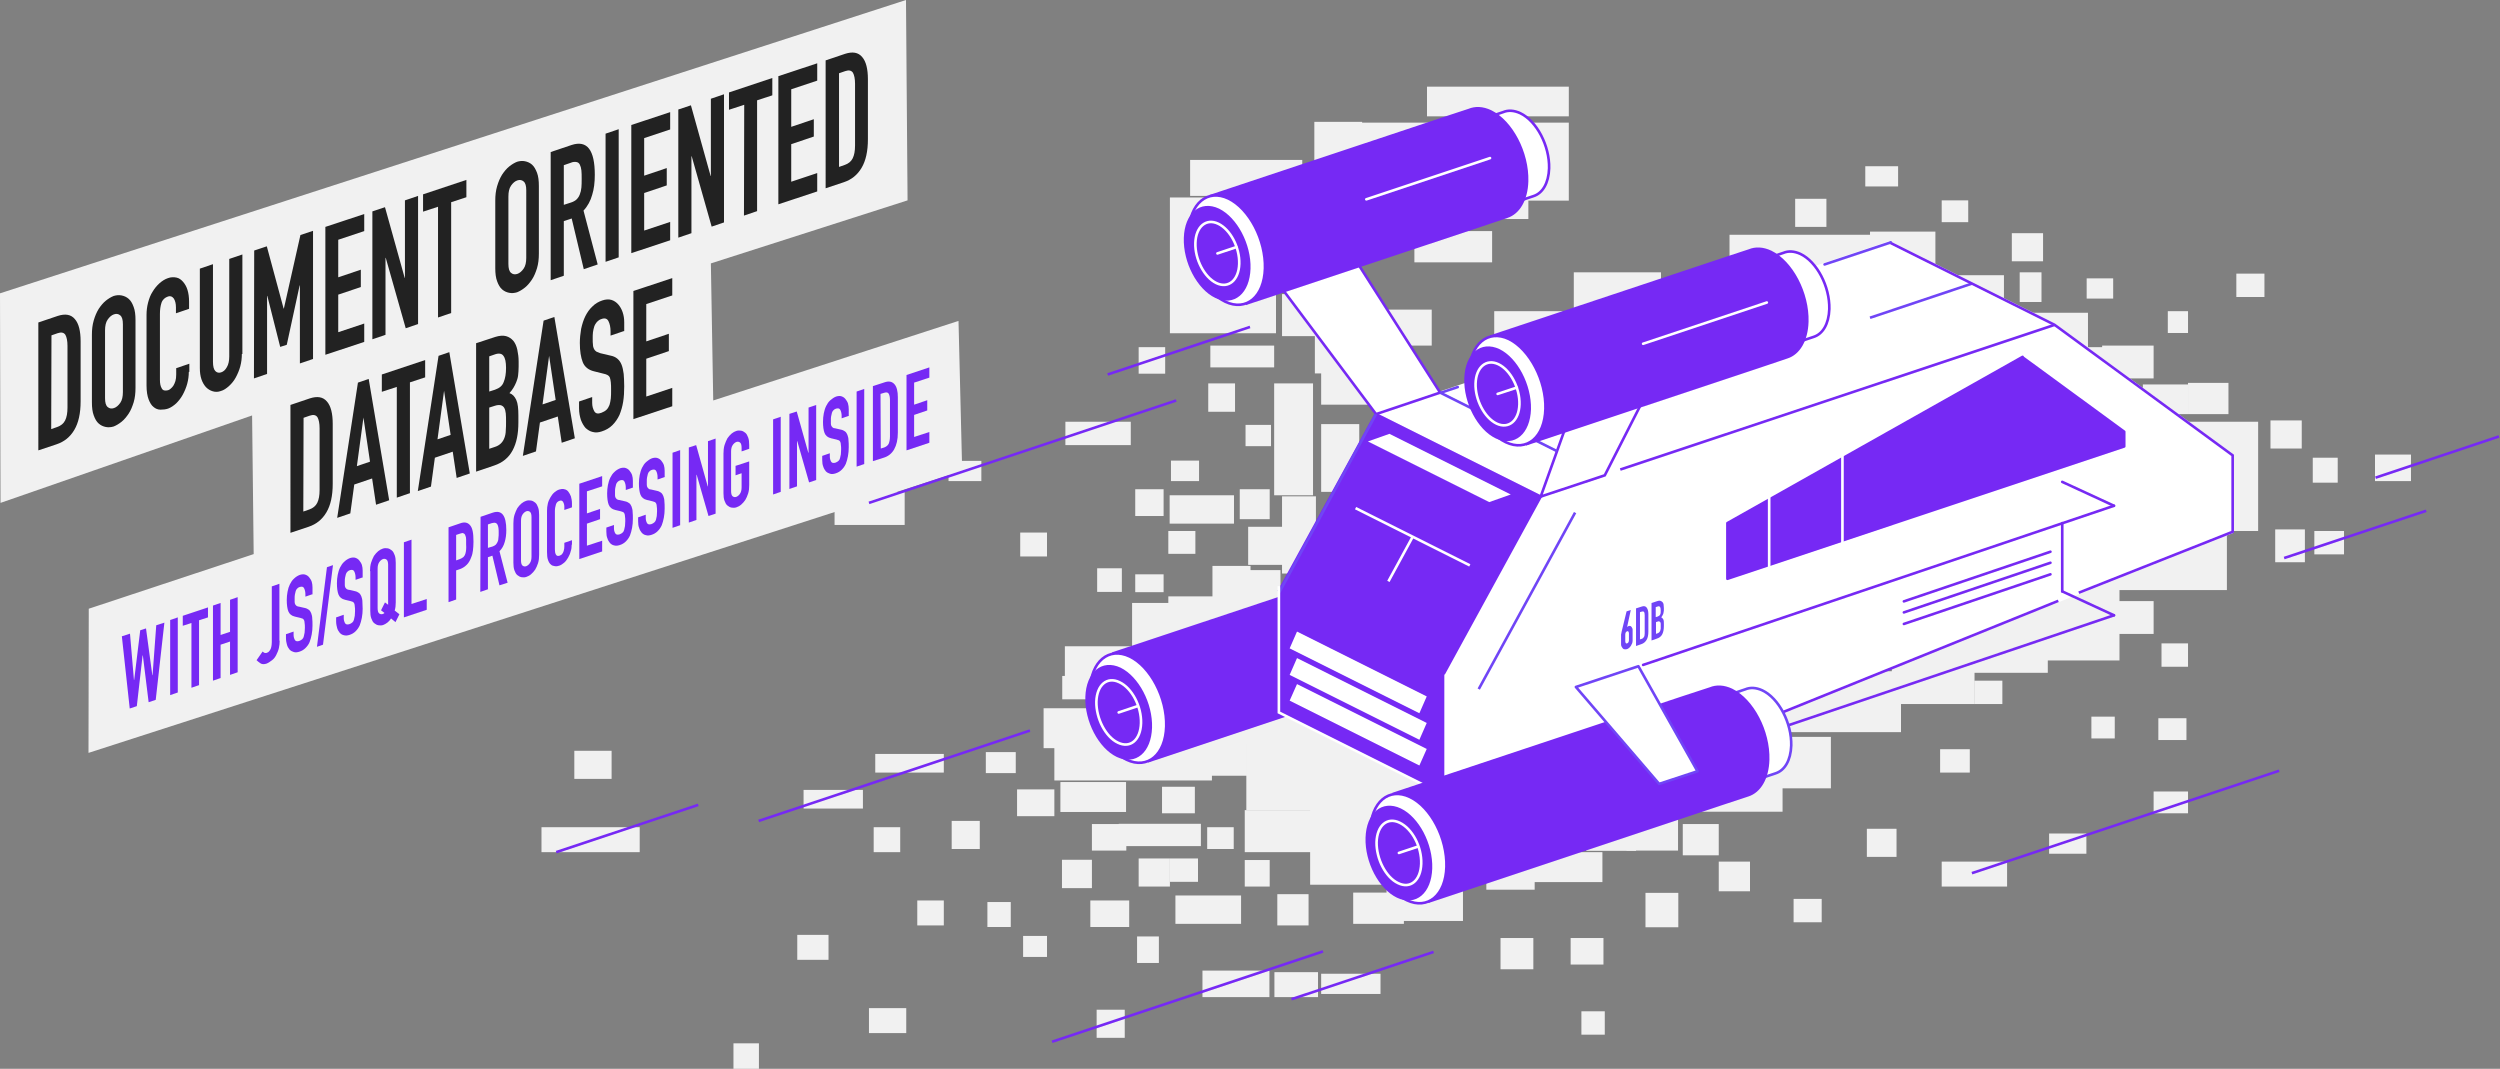 <?xml version="1.0" encoding="utf-8"?>
<!-- Generator: Adobe Illustrator 19.2.1, SVG Export Plug-In . SVG Version: 6.00 Build 0)  -->
<svg version="1.1" xmlns="http://www.w3.org/2000/svg" xmlns:xlink="http://www.w3.org/1999/xlink" x="0px" y="0px" viewBox="0 0 952 407" style="enable-background:new 0 0 952 407;" xml:space="preserve" width="952" height="407">
<rect x="0" y="0" width="952" height="407" fill="#808080" stroke="none"/>
<style type="text/css">
	.st0{fill:#F1F1F1;}
	.st1{fill:#222222;}
	.st2{fill:#7629F4;}
	.st3{fill:#FFFFFF;stroke:#7045F6;stroke-miterlimit:10;}
	.st4{fill:#7629F4;stroke:#7629F4;stroke-miterlimit:10;}
	.st5{fill:#FFFFFF;stroke:#7629F4;stroke-miterlimit:10;}
	.st6{fill:none;}
	.st7{fill:#F1F1F1;stroke:#7629F4;stroke-miterlimit:10;}
	.st8{fill:#FFFFFF;stroke:#FFFFFF;stroke-linecap:round;stroke-linejoin:round;stroke-miterlimit:10;}
	.st9{fill:none;stroke:#762AF3;stroke-linecap:round;stroke-linejoin:round;stroke-miterlimit:10;}
	.st10{fill:none;stroke:#7629F4;stroke-linecap:round;stroke-linejoin:round;stroke-miterlimit:10;}
	.st11{fill:none;stroke:#7045F6;stroke-linecap:round;stroke-linejoin:round;stroke-miterlimit:10;}
	.st12{fill:none;stroke:#7045F6;stroke-miterlimit:10;}
	.st13{fill:#7045F6;}
	.st14{fill:none;stroke:#7629F4;stroke-miterlimit:10;}
	.st15{fill:#7629F4;stroke:#FFFFFF;stroke-miterlimit:10;}
	.st16{fill:#7045F6;stroke:#7045F6;stroke-miterlimit:10;}
	.st17{fill:#FFFFFF;}
	.st18{fill:none;stroke:#FFFFFF;stroke-linecap:round;stroke-linejoin:round;stroke-miterlimit:10;}
	.st19{fill:#7629F4;stroke:#7629F4;stroke-linecap:round;stroke-linejoin:round;stroke-miterlimit:10;}
	.st20{fill:none;stroke:#FFFFFF;stroke-miterlimit:10;}
	.st21{fill:#7045F6;stroke:#FFFFFF;stroke-miterlimit:10;}
	.st22{fill:#FFFFFF;stroke:#7045F6;stroke-linecap:round;stroke-linejoin:round;stroke-miterlimit:10;}
</style>
<g id="Layer_1">
	<polygon class="st0" points="0,111.7 345,0 345.6,76.3 270.7,100.3 271.6,152.5 365,122.2 366.4,179.3 33.7,286.7 33.8,231.8 
		96.6,211 96,158.2 0.2,191.5 	"/>
	<g>
		<g>
			<g>
				<path class="st1" d="M110.6,154.2l7.4-2.5c2.8-0.9,5-0.6,6.5,1.2c1.5,1.7,2.2,4.6,2.2,8.5v22.8c0,4.6-0.8,8.2-2.4,10.9
					c-1.6,2.7-3.8,4.5-6.8,5.5l-6.9,2.3V154.2z M115.5,194.8l2.3-0.8c1.4-0.5,2.4-1.3,3-2.5s0.9-2.8,0.9-4.9v-23.5
					c0-1.9-0.3-3.3-0.8-4.2c-0.6-0.9-1.6-1.1-3-0.6l-2.3,0.8L115.5,194.8L115.5,194.8z"/>
				<path class="st1" d="M136.3,145.7l4.1-1.4l7.8,46.2l-5,1.7l-1.5-10l-6.8,2.3l-1.5,11l-5,1.7L136.3,145.7z M138.4,159L138.4,159
					l-2.5,18.5l5-1.7L138.4,159z"/>
				<path class="st1" d="M151.2,147.3l-5.8,1.9v-6.6l16.5-5.5v6.6l-5.8,1.9v42.2l-5,1.7v-42.2H151.2z"/>
				<path class="st1" d="M167,135.5l4.1-1.4l7.8,46.2l-5,1.7l-1.5-10l-6.8,2.3l-1.5,11l-5,1.7L167,135.5z M169.1,148.8L169.1,148.8
					l-2.5,18.5l5-1.7L169.1,148.8z"/>
				<path class="st1" d="M181.3,130.7l7.3-2.4c1.6-0.5,3-0.6,4.1-0.3c1.1,0.3,2,0.9,2.8,1.8c0.7,0.9,1.2,2,1.5,3.4s0.5,2.9,0.5,4.5
					v1.8c0,1.3-0.1,2.5-0.2,3.4c-0.1,1-0.4,1.8-0.7,2.6s-0.7,1.5-1.1,2.2c-0.4,0.7-0.9,1.3-1.5,2c1.2,0.4,2,1.3,2.6,2.6
					s0.8,3.3,0.8,5.9v2.7c0,4.3-0.7,7.8-2.2,10.6s-3.8,4.7-7.1,5.8l-6.8,2.3L181.3,130.7L181.3,130.7z M186.3,149.1l2.2-0.7
					c1.7-0.6,2.8-1.5,3.3-2.9c0.6-1.4,0.9-3.2,0.9-5.4s-0.3-3.7-1-4.6c-0.6-0.9-1.8-1.1-3.4-0.5l-2,0.7V149.1z M186.3,170.9l2.1-0.7
					c1-0.3,1.8-0.8,2.4-1.4c0.6-0.6,1-1.3,1.3-2.1s0.5-1.8,0.5-2.8c0.1-1,0.1-2.1,0.1-3.3s0-2.3-0.1-3.2s-0.3-1.6-0.6-2.1
					s-0.7-0.8-1.3-1c-0.6-0.1-1.3-0.1-2.2,0.2l-2.2,0.7V170.9z"/>
				<path class="st1" d="M207,122.1l4.1-1.4l7.8,46.2l-5,1.7l-1.5-10l-6.8,2.3l-1.5,11l-5,1.7L207,122.1z M209.1,135.5L209.1,135.5
					l-2.5,18.5l5-1.7L209.1,135.5z"/>
				<path class="st1" d="M237.5,126.1l-5,1.7v-1.6c0-1.6-0.3-2.9-0.8-3.9s-1.4-1.3-2.7-0.8c-0.7,0.2-1.2,0.6-1.7,1.1
					c-0.4,0.5-0.8,1.1-1,1.7c-0.2,0.7-0.4,1.4-0.5,2.2s-0.1,1.6-0.1,2.4c0,1,0,1.8,0.1,2.4c0,0.6,0.2,1.2,0.4,1.6
					c0.2,0.4,0.5,0.7,0.9,1c0.4,0.2,0.9,0.4,1.5,0.6l3.8,0.9c1.1,0.2,2,0.6,2.7,1.2c0.7,0.6,1.2,1.3,1.6,2.3s0.6,2.1,0.8,3.5
					c0.1,1.4,0.2,2.9,0.2,4.7c0,2.1-0.1,4-0.4,5.9s-0.8,3.5-1.4,5c-0.7,1.5-1.6,2.8-2.7,3.9s-2.5,1.9-4.1,2.4
					c-1.2,0.4-2.3,0.5-3.4,0.2c-1-0.2-1.9-0.8-2.7-1.5c-0.7-0.8-1.3-1.8-1.8-3.1c-0.4-1.3-0.7-2.7-0.7-4.4v-2.6l5-1.7v2.2
					c0,1.3,0.3,2.3,0.8,3.2s1.4,1.1,2.7,0.6c0.8-0.3,1.5-0.7,2-1.2s0.8-1.1,1.1-1.8c0.2-0.7,0.4-1.5,0.5-2.5c0.1-0.9,0.1-2,0.1-3
					c0-1.3,0-2.3-0.1-3.1s-0.2-1.4-0.4-1.9c-0.2-0.4-0.5-0.7-0.9-0.9s-0.9-0.4-1.5-0.5l-3.6-0.9c-2.1-0.5-3.6-1.7-4.3-3.5
					c-0.7-1.8-1.1-4.2-1.1-7.3c0-1.8,0.2-3.6,0.5-5.4c0.4-1.8,0.9-3.4,1.6-4.8s1.6-2.7,2.7-3.7c1.1-1.1,2.3-1.8,3.8-2.3
					c1.2-0.4,2.4-0.5,3.4-0.2s1.9,0.9,2.6,1.7s1.3,1.8,1.7,3c0.4,1.2,0.6,2.4,0.6,3.8v3.4H237.5z"/>
				<path class="st1" d="M241.2,110.8l14.8-4.9v6.6l-9.9,3.3V130l8.6-2.9v6.6l-8.6,2.9V151l9.9-3.3v7l-14.8,4.9V110.8z"/>
			</g>
		</g>
		<g>
			<g>
				<path class="st1" d="M14.6,122.8l7.4-2.5c2.8-0.9,5-0.6,6.5,1.2c1.5,1.7,2.2,4.6,2.2,8.5v22.8c0,4.6-0.8,8.2-2.4,10.9
					s-3.8,4.5-6.8,5.5l-6.9,2.3C14.6,171.5,14.6,122.8,14.6,122.8z M19.5,163.4l2.3-0.8c1.4-0.5,2.4-1.3,3-2.5s0.9-2.8,0.9-4.9
					v-23.5c0-1.9-0.3-3.3-0.8-4.2c-0.6-0.9-1.6-1.1-3-0.6l-2.3,0.8L19.5,163.4L19.5,163.4z"/>
				<path class="st1" d="M35,127.5c0-2,0.2-3.8,0.7-5.5s1.1-3.1,1.9-4.4c0.8-1.2,1.7-2.3,2.7-3.1c1-0.8,2-1.4,3-1.8
					c1-0.3,2-0.4,3-0.2c1,0.2,1.9,0.6,2.7,1.3c0.8,0.7,1.4,1.7,1.9,3.1c0.5,1.3,0.7,3,0.7,5v25.8c0,2-0.2,3.8-0.7,5.5
					c-0.5,1.6-1.1,3.1-1.9,4.3s-1.7,2.3-2.7,3.1s-2,1.4-3,1.8c-1,0.3-2,0.4-3,0.2s-1.9-0.6-2.7-1.3c-0.8-0.7-1.4-1.7-1.9-3.1
					c-0.5-1.3-0.7-3-0.7-5V127.5z M40,151.6c0,1.7,0.3,2.8,1,3.4c0.7,0.6,1.5,0.7,2.4,0.4s1.7-1,2.4-2c0.7-1,1-2.4,1-4.1v-25.8
					c0-1.7-0.3-2.8-1-3.4s-1.5-0.7-2.4-0.4c-0.9,0.3-1.7,1-2.4,2c-0.7,1-1,2.4-1,4.1V151.6z"/>
				<path class="st1" d="M71.9,141.6c0,1.5-0.2,3-0.6,4.5s-1,2.9-1.7,4.2s-1.6,2.4-2.5,3.3c-1,0.9-2,1.6-3.1,2
					c-0.9,0.3-1.9,0.4-2.9,0.4s-1.9-0.4-2.6-1c-0.8-0.6-1.4-1.6-1.9-2.9c-0.5-1.3-0.8-3.1-0.8-5.3v-26.9c0-1.6,0.2-3.2,0.6-4.7
					s0.9-2.9,1.7-4.1c0.7-1.2,1.6-2.3,2.6-3.2c1-0.9,2.1-1.6,3.3-2c1.1-0.4,2.2-0.4,3.2-0.2c1,0.2,1.8,0.8,2.5,1.6
					c0.7,0.8,1.3,1.8,1.7,3.1c0.4,1.3,0.6,2.8,0.6,4.5v2.7l-5,1.7V117c0-1.4-0.3-2.5-0.8-3.3c-0.6-0.8-1.3-1.1-2.2-0.8
					c-1.2,0.4-2.1,1.2-2.5,2.4c-0.4,1.2-0.6,2.6-0.6,4.3v25c0,1.4,0.2,2.5,0.7,3.3c0.4,0.8,1.2,1,2.4,0.7c0.3-0.1,0.7-0.3,1-0.6
					c0.4-0.3,0.7-0.7,1-1.1c0.3-0.5,0.6-1.1,0.8-1.8c0.2-0.7,0.3-1.5,0.3-2.5v-2.4l5-1.7v3.1H71.9z"/>
				<path class="st1" d="M92.1,134.8c0,1.6-0.2,3.2-0.6,4.7c-0.4,1.5-1,2.9-1.7,4.2s-1.6,2.4-2.6,3.3s-2,1.6-3.1,1.9
					c-1.1,0.4-2.1,0.4-3.1,0.1c-1-0.3-1.8-0.8-2.6-1.6c-0.7-0.8-1.3-1.8-1.7-3s-0.6-2.6-0.6-4.2v-37.9l5-1.7v37.2
					c0,1.7,0.3,2.9,0.9,3.5c0.6,0.6,1.3,0.8,2.2,0.5s1.6-0.9,2.2-2c0.6-1,0.9-2.4,0.9-4.1V98.6l5-1.7v37.9H92.1z"/>
				<path class="st1" d="M96.8,95.4l4.8-1.6l6.4,23.7h0.1l6.3-28l4.8-1.6v48.8l-5,1.7v-29.7h-0.1l-4.9,22.6l-2.5,0.8l-4.9-19.4h-0.1
					v29.7l-5,1.7L96.8,95.4L96.8,95.4z"/>
				<path class="st1" d="M123.9,86.4l14.8-4.9V88l-9.9,3.3v14.3l8.6-2.9v6.6l-8.6,2.9v14.3l9.9-3.3v7l-14.8,4.9V86.4z"/>
				<path class="st1" d="M141.8,80.5l4.8-1.6l7.5,26.9h0.1V76.3l5-1.7v48.8l-4.7,1.6l-7.6-26.8h-0.1v29.3l-5,1.7V80.5z"/>
				<path class="st1" d="M166.9,78.7l-5.8,1.9V74l16.5-5.5v6.6l-5.8,1.9v42.2l-5,1.7V78.7H166.9z"/>
				<path class="st1" d="M188.6,76.4c0-2,0.2-3.8,0.7-5.5s1.1-3.1,1.9-4.4c0.8-1.2,1.7-2.3,2.7-3.1c1-0.8,2-1.4,3-1.8
					c1-0.3,2-0.4,3-0.2s1.9,0.6,2.7,1.3s1.4,1.8,1.9,3.1c0.5,1.3,0.7,3,0.7,5v25.8c0,2-0.2,3.8-0.7,5.5c-0.5,1.6-1.1,3.1-1.9,4.3
					c-0.8,1.2-1.7,2.3-2.7,3.1c-1,0.8-2,1.4-3,1.8c-1,0.3-2,0.4-3,0.2c-1-0.2-1.9-0.6-2.7-1.3c-0.8-0.7-1.4-1.7-1.9-3.1
					c-0.5-1.3-0.7-3-0.7-5V76.4z M193.6,100.5c0,1.7,0.3,2.8,1,3.4s1.5,0.7,2.4,0.4c0.9-0.3,1.7-1,2.4-2s1-2.4,1-4.1V72.5
					c0-1.7-0.3-2.8-1-3.4s-1.5-0.7-2.4-0.4c-0.9,0.3-1.7,1-2.4,2s-1,2.4-1,4.1V100.5z"/>
				<path class="st1" d="M209.7,57.9l8-2.7c5.9-1.9,8.8,1.9,8.8,11.4c0,2.8-0.3,5.4-1,7.6c-0.6,2.2-1.7,4.3-3.3,6l5.4,20.5l-5.3,1.8
					l-4.6-19.3l-3,1V105l-5,1.7V57.9z M214.7,78l2.8-0.9c0.9-0.3,1.6-0.7,2.1-1.2s0.9-1.1,1.2-1.9c0.3-0.7,0.5-1.6,0.6-2.6
					s0.1-2.1,0.1-3.3s0-2.3-0.1-3.2c-0.1-0.9-0.3-1.6-0.6-2.2c-0.3-0.6-0.7-0.9-1.3-1c-0.6-0.1-1.3-0.1-2.2,0.3l-2.6,0.9V78z"/>
				<path class="st1" d="M230.6,50.9l5-1.7V98l-5,1.7V50.9z"/>
				<path class="st1" d="M240.4,47.6l14.8-4.9v6.6l-9.9,3.3v14.3l8.6-2.9v6.6l-8.6,2.9v14.3l9.9-3.3v7l-14.8,4.9V47.6z"/>
				<path class="st1" d="M258.3,41.7l4.8-1.6l7.5,26.9h0.1V37.6l5-1.7v48.8l-4.7,1.6l-7.6-26.8h-0.1v29.3l-5,1.7L258.3,41.7
					L258.3,41.7z"/>
				<path class="st1" d="M283.4,39.9l-5.8,1.9v-6.6l16.5-5.5v6.6l-5.8,1.9v42.2l-5,1.7L283.4,39.9L283.4,39.9z"/>
				<path class="st1" d="M296.4,29l14.8-4.9v6.6l-9.9,3.3v14.3l8.6-2.9V52l-8.6,2.9v14.3l9.9-3.3v7l-14.8,4.9V29z"/>
				<path class="st1" d="M314.4,23l7.4-2.5c2.8-0.9,5-0.6,6.5,1.2c1.5,1.7,2.2,4.6,2.2,8.5V53c0,4.6-0.8,8.2-2.4,10.9
					c-1.6,2.7-3.8,4.5-6.8,5.5l-6.9,2.3L314.4,23L314.4,23z M319.4,63.6l2.3-0.8c1.4-0.5,2.4-1.3,3-2.5s0.9-2.8,0.9-4.9V31.9
					c0-1.9-0.3-3.3-0.8-4.2c-0.6-0.9-1.6-1.1-3-0.6l-2.3,0.8v35.7H319.4z"/>
			</g>
		</g>
	</g>
	<g>
		<g>
			<g>
				<g>
					<path class="st2" d="M59.3,266.5l-2.7,0.9l-2.2-17.8h-0.1l-2.2,19.3l-2.7,0.9l-3-27.5l3.1-1l1.5,17.6h0.1l2.3-18.9l2.2-0.7
						l2.4,17.8h0.1l1.4-19l3.1-1L59.3,266.5z"/>
					<path class="st2" d="M64.8,236.1l2.9-1v28.6l-2.9,1V236.1z"/>
					<path class="st2" d="M73,237.2l-3.4,1.1v-3.8l9.6-3.2v3.8l-3.4,1.1v24.7l-2.9,1v-24.7H73z"/>
					<path class="st2" d="M81.1,230.6l2.9-1v12.2l3.6-1.2v-12.2l2.9-1V256l-2.9,1v-12.7l-3.6,1.2v12.7l-2.9,1V230.6z"/>
					<path class="st2" d="M106.5,244c0,0.9-0.1,1.9-0.3,2.8c-0.2,0.9-0.6,1.8-1,2.6s-0.9,1.5-1.6,2s-1.3,1-2.1,1.3
						c-0.9,0.3-1.7,0.3-2.3-0.1c-0.6-0.4-1.1-0.8-1.5-1.2l2.3-3.3c0.2,0.2,0.5,0.4,0.7,0.5c0.3,0.1,0.6,0.1,0.9,0
						c0.2-0.1,0.4-0.2,0.6-0.3c0.2-0.2,0.4-0.4,0.6-0.7s0.4-0.7,0.5-1.2s0.2-1.1,0.2-1.8v-21.3l2.9-1V244H106.5z"/>
					<path class="st2" d="M119.2,226.2l-2.9,1v-0.9c0-0.9-0.2-1.7-0.5-2.3s-0.8-0.7-1.6-0.5c-0.4,0.1-0.7,0.3-1,0.6s-0.5,0.6-0.6,1
						s-0.2,0.8-0.3,1.3s-0.1,0.9-0.1,1.4c0,0.6,0,1,0,1.4s0.1,0.7,0.2,0.9c0.1,0.2,0.3,0.4,0.5,0.6c0.2,0.1,0.5,0.3,0.9,0.3l2.2,0.5
						c0.6,0.1,1.2,0.4,1.6,0.7c0.4,0.3,0.7,0.8,0.9,1.3c0.2,0.6,0.4,1.2,0.4,2c0.1,0.8,0.1,1.7,0.1,2.7c0,1.2-0.1,2.3-0.3,3.4
						c-0.2,1.1-0.5,2.1-0.8,2.9s-0.9,1.6-1.6,2.3c-0.6,0.6-1.4,1.1-2.4,1.4c-0.7,0.2-1.4,0.3-2,0.1s-1.1-0.4-1.6-0.9
						c-0.4-0.5-0.8-1.1-1-1.8s-0.4-1.6-0.4-2.6v-1.5l2.9-1v1.3c0,0.7,0.2,1.4,0.5,1.9s0.8,0.6,1.6,0.4c0.5-0.2,0.9-0.4,1.2-0.7
						s0.5-0.6,0.6-1.1c0.1-0.4,0.2-0.9,0.3-1.4c0-0.5,0.1-1.1,0.1-1.8s0-1.4-0.1-1.8c0-0.5-0.1-0.8-0.2-1.1
						c-0.1-0.3-0.3-0.4-0.5-0.6c-0.2-0.1-0.5-0.2-0.9-0.3l-2.1-0.5c-1.3-0.3-2.1-1-2.5-2s-0.6-2.5-0.6-4.3c0-1.1,0.1-2.1,0.3-3.2
						s0.5-2,0.9-2.8s0.9-1.6,1.6-2.2c0.6-0.6,1.4-1.1,2.2-1.4c0.7-0.2,1.4-0.3,2-0.1s1.1,0.5,1.5,1s0.8,1.1,1,1.7
						c0.2,0.7,0.3,1.4,0.3,2.2v2.5H119.2z"/>
					<path class="st2" d="M124.5,216l2.3-0.8l-3.8,30.3l-2.3,0.8L124.5,216z"/>
					<path class="st2" d="M138.3,219.8l-2.9,1v-0.9c0-0.9-0.2-1.7-0.5-2.3s-0.8-0.7-1.6-0.5c-0.4,0.1-0.7,0.3-1,0.6s-0.5,0.6-0.6,1
						s-0.2,0.8-0.3,1.3s-0.1,0.9-0.1,1.4c0,0.6,0,1,0,1.4s0.1,0.7,0.2,0.9c0.1,0.2,0.3,0.4,0.5,0.6c0.2,0.1,0.5,0.3,0.9,0.3l2.2,0.5
						c0.6,0.1,1.2,0.4,1.6,0.7c0.4,0.3,0.7,0.8,0.9,1.3c0.2,0.6,0.4,1.2,0.4,2s0.1,1.7,0.1,2.7c0,1.2-0.1,2.3-0.3,3.4
						c-0.2,1.1-0.5,2.1-0.8,2.9c-0.4,0.9-0.9,1.6-1.6,2.3c-0.6,0.6-1.4,1.1-2.4,1.4c-0.7,0.2-1.4,0.3-2,0.1
						c-0.6-0.1-1.1-0.4-1.6-0.9c-0.4-0.5-0.8-1.1-1-1.8s-0.4-1.6-0.4-2.6v-1.5l2.9-1v1.3c0,0.7,0.2,1.4,0.5,1.9s0.8,0.6,1.6,0.4
						c0.5-0.2,0.9-0.4,1.2-0.7s0.5-0.6,0.6-1.1c0.1-0.4,0.2-0.9,0.3-1.4c0-0.5,0.1-1.1,0.1-1.8s0-1.4-0.1-1.8c0-0.5-0.1-0.8-0.2-1.1
						c-0.1-0.3-0.3-0.4-0.5-0.6c-0.2-0.1-0.5-0.2-0.9-0.3l-2.1-0.5c-1.3-0.3-2.1-1-2.5-2s-0.6-2.5-0.6-4.3c0-1.1,0.1-2.1,0.3-3.2
						c0.2-1,0.5-2,0.9-2.8s0.9-1.6,1.6-2.2c0.6-0.6,1.4-1.1,2.2-1.4c0.7-0.2,1.4-0.3,2-0.1s1.1,0.5,1.5,1s0.8,1.1,1,1.7
						c0.2,0.7,0.3,1.4,0.3,2.2v2.5H138.3z"/>
					<path class="st2" d="M140.9,217.5c0-1.1,0.1-2.2,0.4-3.2c0.3-1,0.7-1.8,1.1-2.6c0.5-0.7,1-1.3,1.6-1.8s1.2-0.8,1.8-1
						s1.2-0.2,1.8-0.1c0.6,0.1,1.1,0.4,1.6,0.8c0.5,0.4,0.8,1,1.1,1.8s0.4,1.8,0.4,2.9v15.1c0,1.1-0.1,2.1-0.4,3.1l1.8,1.4l-1.5,3
						l-1.7-1.4c-0.4,0.7-0.9,1.2-1.4,1.6c-0.5,0.4-1.1,0.7-1.6,0.9c-0.6,0.2-1.2,0.2-1.8,0.1c-0.6-0.1-1.1-0.4-1.6-0.8
						c-0.5-0.4-0.8-1-1.1-1.8s-0.4-1.7-0.4-2.9v-15.1H140.9z M143.8,231.6c0,1,0.2,1.7,0.6,2s0.9,0.4,1.4,0.2
						c0.2-0.1,0.5-0.2,0.6-0.4l-1.3-1l1.5-3l1.2,0.9v-0.1v-15.1c0-1-0.2-1.7-0.6-2c-0.4-0.3-0.9-0.4-1.4-0.2s-1,0.6-1.4,1.2
						c-0.4,0.6-0.6,1.4-0.6,2.4V231.6z"/>
					<path class="st2" d="M153.8,206.5l2.9-1V230l5.8-1.9v4.1l-8.7,2.9V206.5z"/>
					<path class="st2" d="M170.8,200.8l4.4-1.5c0.8-0.3,1.5-0.4,2.1-0.3s1.2,0.4,1.7,1s0.8,1.3,1,2.3c0.2,0.9,0.3,2.3,0.3,4
						c0,1.3-0.1,2.4-0.2,3.3c-0.1,0.9-0.3,1.8-0.7,2.7c-0.4,1.1-0.9,2-1.6,2.7c-0.7,0.7-1.5,1.3-2.6,1.7l-1.5,0.5v11.1l-2.9,1V200.8
						z M173.7,213.4l1.4-0.5c0.6-0.2,1-0.5,1.4-0.8c0.3-0.3,0.6-0.8,0.7-1.2c0.2-0.5,0.2-1,0.3-1.6s0-1.3,0-2s0-1.3,0-1.9
						s-0.1-1.1-0.3-1.5c-0.1-0.4-0.4-0.7-0.7-0.8c-0.3-0.2-0.7-0.1-1.3,0.1l-1.5,0.5L173.7,213.4L173.7,213.4z"/>
					<path class="st2" d="M183,196.8l4.7-1.6c3.4-1.1,5.1,1.1,5.1,6.7c0,1.7-0.2,3.1-0.6,4.5s-1,2.5-2,3.5l3.1,12l-3.1,1l-2.7-11.3
						l-1.7,0.6v12.2l-2.9,1L183,196.8L183,196.8z M185.9,208.6l1.7-0.5c0.5-0.2,0.9-0.4,1.2-0.7s0.5-0.7,0.7-1.1
						c0.2-0.4,0.3-0.9,0.3-1.5c0.1-0.6,0.1-1.2,0.1-1.9s0-1.3-0.1-1.9c-0.1-0.5-0.2-1-0.4-1.3s-0.4-0.5-0.8-0.6
						c-0.3-0.1-0.8,0-1.3,0.1l-1.5,0.5v8.9H185.9z"/>
					<path class="st2" d="M195.5,199.3c0-1.1,0.1-2.2,0.4-3.2c0.3-1,0.7-1.8,1.1-2.6c0.5-0.7,1-1.3,1.6-1.8s1.2-0.8,1.8-1
						s1.2-0.2,1.8-0.1c0.6,0.1,1.1,0.4,1.6,0.8c0.5,0.4,0.8,1,1.1,1.8c0.3,0.8,0.4,1.8,0.4,2.9v15.1c0,1.2-0.1,2.2-0.4,3.2
						s-0.7,1.8-1.1,2.5c-0.5,0.7-1,1.3-1.6,1.8s-1.2,0.8-1.8,1s-1.2,0.2-1.8,0.1c-0.6-0.1-1.1-0.4-1.6-0.8c-0.5-0.4-0.8-1-1.1-1.8
						s-0.4-1.8-0.4-2.9V199.3z M198.4,213.4c0,1,0.2,1.7,0.6,2c0.4,0.3,0.9,0.4,1.4,0.2s1-0.6,1.4-1.2c0.4-0.6,0.6-1.4,0.6-2.4
						v-15.1c0-1-0.2-1.7-0.6-2c-0.4-0.3-0.9-0.4-1.4-0.2s-1,0.6-1.4,1.2c-0.4,0.6-0.6,1.4-0.6,2.4V213.4z"/>
					<path class="st2" d="M217.7,207.4c0,0.9-0.1,1.8-0.4,2.6c-0.2,0.9-0.6,1.7-1,2.4s-0.9,1.4-1.5,1.9s-1.2,0.9-1.8,1.1
						c-0.6,0.2-1.1,0.3-1.7,0.2s-1.1-0.2-1.5-0.6c-0.5-0.4-0.8-0.9-1.1-1.7c-0.3-0.8-0.4-1.8-0.4-3.1v-15.7c0-0.9,0.1-1.8,0.3-2.7
						c0.2-0.9,0.6-1.7,1-2.4s0.9-1.4,1.5-1.9s1.2-0.9,1.9-1.1c0.7-0.2,1.3-0.3,1.9-0.1c0.6,0.1,1.1,0.4,1.5,0.9s0.7,1.1,1,1.8
						c0.2,0.8,0.4,1.6,0.4,2.6v1.6l-2.9,1V193c0-0.8-0.2-1.4-0.5-1.9s-0.8-0.6-1.3-0.4c-0.7,0.2-1.2,0.7-1.4,1.4
						c-0.2,0.7-0.4,1.5-0.4,2.5v14.6c0,0.8,0.1,1.5,0.4,2s0.7,0.6,1.4,0.4c0.2-0.1,0.4-0.2,0.6-0.3s0.4-0.4,0.6-0.7s0.3-0.6,0.4-1
						s0.2-0.9,0.2-1.5v-1.4l2.9-1v1.7H217.7z"/>
					<path class="st2" d="M220.6,184.2l8.7-2.9v3.9l-5.8,1.9v8.4l5-1.7v3.9l-5,1.7v8.4l5.8-1.9v4.1l-8.7,2.9V184.2z"/>
					<path class="st2" d="M241.2,185.6l-2.9,1v-0.9c0-0.9-0.2-1.7-0.5-2.3s-0.8-0.7-1.6-0.5c-0.4,0.1-0.7,0.3-1,0.6s-0.5,0.6-0.6,1
						s-0.2,0.8-0.3,1.3c-0.1,0.5-0.1,0.9-0.1,1.4c0,0.6,0,1,0,1.4s0.1,0.7,0.2,0.9s0.3,0.4,0.5,0.6c0.2,0.1,0.5,0.3,0.9,0.3l2.2,0.5
						c0.6,0.1,1.2,0.4,1.6,0.7s0.7,0.8,0.9,1.3c0.2,0.6,0.4,1.2,0.4,2c0.1,0.8,0.1,1.7,0.1,2.7c0,1.2-0.1,2.3-0.3,3.4
						c-0.2,1.1-0.5,2.1-0.8,2.9c-0.4,0.9-0.9,1.6-1.6,2.3c-0.6,0.6-1.4,1.1-2.4,1.4c-0.7,0.2-1.4,0.3-2,0.1
						c-0.6-0.1-1.1-0.4-1.6-0.9c-0.4-0.5-0.8-1.1-1-1.8c-0.3-0.7-0.4-1.6-0.4-2.6v-1.5l2.9-1v1.3c0,0.8,0.2,1.4,0.5,1.9
						s0.8,0.6,1.6,0.4c0.5-0.2,0.9-0.4,1.2-0.7c0.3-0.3,0.5-0.6,0.6-1.1s0.2-0.9,0.3-1.4c0-0.5,0.1-1.1,0.1-1.8s0-1.4-0.1-1.8
						c0-0.5-0.1-0.8-0.2-1.1s-0.3-0.4-0.5-0.6c-0.2-0.1-0.5-0.2-0.9-0.3l-2.1-0.5c-1.3-0.3-2.1-1-2.5-2s-0.6-2.5-0.6-4.3
						c0-1.1,0.1-2.1,0.3-3.2c0.2-1,0.5-2,0.9-2.8s0.9-1.6,1.6-2.2c0.6-0.6,1.4-1.1,2.2-1.4c0.7-0.2,1.4-0.3,2-0.1s1.1,0.5,1.5,1
						s0.8,1.1,1,1.7c0.2,0.7,0.3,1.4,0.3,2.2v2.5H241.2z"/>
					<path class="st2" d="M253.3,181.6l-2.9,1v-0.9c0-0.9-0.2-1.7-0.5-2.3s-0.8-0.7-1.6-0.5c-0.4,0.1-0.7,0.3-1,0.6s-0.5,0.6-0.6,1
						s-0.2,0.8-0.3,1.3c-0.1,0.5-0.1,0.9-0.1,1.4c0,0.6,0,1,0,1.4s0.1,0.7,0.2,0.9s0.3,0.4,0.5,0.6s0.5,0.3,0.9,0.3l2.2,0.5
						c0.6,0.1,1.2,0.4,1.6,0.7s0.7,0.8,0.9,1.3c0.2,0.6,0.4,1.2,0.4,2c0.1,0.8,0.1,1.7,0.1,2.8c0,1.2-0.1,2.3-0.3,3.4
						c-0.2,1.1-0.5,2.1-0.8,2.9c-0.4,0.9-0.9,1.6-1.6,2.3c-0.6,0.6-1.4,1.1-2.4,1.4c-0.7,0.2-1.4,0.3-2,0.1
						c-0.6-0.1-1.1-0.4-1.6-0.9c-0.4-0.5-0.8-1.1-1-1.8c-0.3-0.7-0.4-1.6-0.4-2.6V197l2.9-1v1.3c0,0.7,0.2,1.4,0.5,1.9
						s0.8,0.6,1.6,0.4c0.5-0.2,0.9-0.4,1.2-0.7s0.5-0.6,0.6-1s0.2-0.9,0.3-1.4c0-0.5,0.1-1.1,0.1-1.8s0-1.4-0.1-1.8
						c0-0.5-0.1-0.8-0.2-1.1s-0.3-0.4-0.5-0.6c-0.2-0.1-0.5-0.2-0.9-0.3l-2.1-0.5c-1.3-0.3-2.1-1-2.5-2s-0.6-2.5-0.6-4.3
						c0-1.1,0.1-2.1,0.3-3.2c0.2-1,0.5-2,0.9-2.8s0.9-1.6,1.6-2.2s1.4-1.1,2.2-1.4c0.7-0.2,1.4-0.3,2-0.1s1.1,0.5,1.5,1
						s0.8,1.1,1,1.7c0.2,0.7,0.3,1.4,0.3,2.2v2.3H253.3z"/>
					<path class="st2" d="M256.1,172.4l2.9-1V200l-2.9,1V172.4z"/>
					<path class="st2" d="M262.3,170.4l2.8-0.9l4.4,15.7h0.1V168l2.9-1v28.6l-2.7,0.9l-4.5-15.7h-0.1V198l-2.9,1L262.3,170.4
						L262.3,170.4z"/>
					<path class="st2" d="M275.5,172.7c0-1.1,0.1-2.2,0.4-3.2s0.7-1.8,1.1-2.6c0.5-0.7,1-1.3,1.6-1.8s1.2-0.8,1.8-1
						c0.6-0.2,1.2-0.2,1.8-0.1c0.6,0.1,1.1,0.4,1.6,0.8c0.5,0.4,0.8,1,1.1,1.8c0.3,0.8,0.4,1.8,0.4,2.9v1.4l-2.9,1v-1.4
						c0-1-0.2-1.7-0.6-2s-0.9-0.4-1.4-0.2s-1,0.6-1.4,1.2c-0.4,0.6-0.6,1.4-0.6,2.4V187c0,1,0.2,1.7,0.6,2s0.9,0.4,1.4,0.2
						s1-0.6,1.4-1.2c0.4-0.6,0.6-1.4,0.6-2.4v-5.4l-2.3,0.8v-3.6l5.2-1.7v9c0,1.2-0.1,2.2-0.4,3.2s-0.7,1.8-1.1,2.5
						c-0.5,0.7-1,1.3-1.6,1.8s-1.2,0.8-1.8,1s-1.2,0.2-1.8,0.1s-1.1-0.4-1.6-0.8c-0.5-0.4-0.8-1-1.1-1.8c-0.3-0.8-0.4-1.7-0.4-2.9
						L275.5,172.7L275.5,172.7z"/>
					<path class="st2" d="M294.4,159.7l2.9-1v28.6l-2.9,1V159.7z"/>
					<path class="st2" d="M300.6,157.6l2.8-0.9l4.4,15.7h0.1v-17.2l2.9-1v28.6l-2.7,0.9l-4.5-15.7h-0.1v17.2l-2.9,1L300.6,157.6
						L300.6,157.6z"/>
					<path class="st2" d="M323.4,158.3l-2.9,1v-0.9c0-0.9-0.2-1.7-0.5-2.3s-0.8-0.7-1.6-0.5c-0.4,0.1-0.7,0.3-1,0.6s-0.5,0.6-0.6,1
						s-0.2,0.8-0.3,1.3c-0.1,0.5-0.1,0.9-0.1,1.4c0,0.6,0,1,0,1.4s0.1,0.7,0.2,0.9s0.3,0.4,0.5,0.6s0.5,0.3,0.9,0.3l2.2,0.5
						c0.6,0.1,1.2,0.4,1.6,0.7s0.7,0.8,0.9,1.3c0.2,0.6,0.4,1.2,0.4,2c0.1,0.8,0.1,1.7,0.1,2.7c0,1.2-0.1,2.3-0.3,3.4
						c-0.2,1.1-0.5,2.1-0.8,2.9c-0.4,0.9-0.9,1.6-1.6,2.3c-0.6,0.6-1.4,1.1-2.4,1.4c-0.7,0.2-1.4,0.3-2,0.1s-1.1-0.4-1.6-0.9
						c-0.4-0.5-0.8-1.1-1-1.8c-0.3-0.7-0.4-1.6-0.4-2.6v-1.5l2.9-1v1.3c0,0.7,0.2,1.4,0.5,1.9s0.8,0.6,1.6,0.4
						c0.5-0.2,0.9-0.4,1.2-0.7c0.3-0.3,0.5-0.6,0.6-1.1c0.1-0.4,0.2-0.9,0.3-1.4c0-0.5,0.1-1.1,0.1-1.8s0-1.4-0.1-1.8
						c0-0.5-0.1-0.8-0.2-1.1s-0.3-0.4-0.5-0.6c-0.2-0.1-0.5-0.2-0.9-0.3l-2.1-0.5c-1.3-0.3-2.1-1-2.5-2s-0.6-2.5-0.6-4.3
						c0-1.1,0.1-2.1,0.3-3.2c0.2-1,0.5-2,0.9-2.8s0.9-1.6,1.6-2.2s1.4-1.1,2.2-1.4c0.7-0.2,1.4-0.3,2-0.1s1.1,0.5,1.5,1
						s0.8,1.1,1,1.7c0.2,0.7,0.3,1.4,0.3,2.2v2.5H323.4z"/>
					<path class="st2" d="M326.2,149.1l2.9-1v28.6l-2.9,1V149.1z"/>
					<path class="st2" d="M332.5,147l4.3-1.4c1.7-0.6,2.9-0.3,3.8,0.7s1.3,2.7,1.3,5v13.4c0,2.7-0.5,4.8-1.4,6.4
						c-0.9,1.6-2.3,2.7-4,3.2l-4.1,1.3V147H332.5z M335.4,170.8l1.3-0.4c0.8-0.3,1.4-0.8,1.7-1.4c0.3-0.7,0.5-1.6,0.5-2.9v-13.8
						c0-1.1-0.2-1.9-0.5-2.4s-0.9-0.6-1.8-0.3l-1.3,0.4L335.4,170.8L335.4,170.8z"/>
					<path class="st2" d="M345.2,142.8l8.7-2.9v3.9l-5.8,1.9v8.4l5-1.7v3.9l-5,1.7v8.4l5.8-1.9v4.1l-8.7,2.9V142.8z"/>
				</g>
			</g>
		</g>
	</g>
</g>
<g id="Layer_2">
	<rect x="514.9" y="46.7" class="st0" width="82.5" height="29.7"/>
	<rect x="543.4" y="33" class="st0" width="54" height="11.3"/>
	<rect x="453.2" y="60.9" class="st0" width="42.7" height="13.7"/>
	<rect x="445.5" y="75.2" class="st0" width="40.4" height="51.7"/>
	<rect x="460.9" y="131.6" class="st0" width="24.3" height="8.3"/>
	<rect x="433.6" y="132.2" class="st0" width="10.1" height="10.1"/>
	<rect x="405.7" y="160.6" class="st0" width="24.9" height="8.9"/>
	<rect x="361.2" y="175.5" class="st0" width="12.5" height="7.7"/>
	<rect x="317.8" y="187.4" class="st0" width="26.7" height="12.5"/>
	<rect x="333.3" y="287.1" class="st0" width="26.1" height="7.1"/>
	<rect x="306" y="300.8" class="st0" width="22.6" height="7.1"/>
	<rect x="206.2" y="315" class="st0" width="37.4" height="9.5"/>
	<rect x="457.9" y="369.6" class="st0" width="25.5" height="10.1"/>
	<rect x="503.1" y="370.8" class="st0" width="22.6" height="7.7"/>
	<rect x="417.6" y="384.5" class="st0" width="10.7" height="10.7"/>
	<rect x="679.4" y="255.6" class="st0" width="44.5" height="23.2"/>
	<rect x="720.4" y="242.6" class="st0" width="31.5" height="25.5"/>
	<rect x="747.1" y="227.7" class="st0" width="32.7" height="28.5"/>
	<rect x="767.3" y="214.1" class="st0" width="39.8" height="37.4"/>
	<rect x="803.5" y="189.1" class="st0" width="44.5" height="35.6"/>
	<rect x="824.3" y="160.6" class="st0" width="35.6" height="41.6"/>
	<rect x="816" y="146.4" class="st0" width="17.2" height="11.3"/>
	<rect x="770.2" y="119.1" class="st0" width="24.9" height="13.1"/>
	<rect x="783.9" y="132.2" class="st0" width="23.2" height="14.8"/>
	<rect x="742.9" y="104.8" class="st0" width="20.2" height="13.1"/>
	<rect x="712.1" y="88.2" class="st0" width="24.9" height="15.4"/>
	<rect x="658.6" y="89.4" class="st0" width="56.4" height="18.4"/>
	<rect x="599.3" y="103.7" class="st0" width="33.2" height="15.4"/>
	<rect x="569" y="118.5" class="st0" width="26.1" height="16"/>
	<rect x="526.2" y="117.9" class="st0" width="19" height="13.7"/>
	<rect x="500.7" y="124.4" class="st0" width="19" height="17.8"/>
	<rect x="488.2" y="112" class="st0" width="17.2" height="16"/>
	<rect x="564.2" y="66.8" class="st0" width="17.8" height="16.6"/>
	<rect x="801.7" y="228.9" class="st0" width="18.4" height="12.5"/>
	<rect x="904.4" y="173.1" class="st0" width="13.7" height="10.1"/>
	<rect x="881.3" y="202.2" class="st0" width="11.3" height="8.9"/>
	<rect x="820.1" y="301.4" class="st0" width="13.1" height="8.3"/>
	<rect x="780.3" y="317.4" class="st0" width="14.2" height="7.7"/>
	<rect x="739.4" y="328.1" class="st0" width="24.9" height="9.5"/>
	<rect x="643.8" y="292.5" class="st0" width="35" height="16.6"/>
	<rect x="604" y="310.9" class="st0" width="19" height="13.1"/>
	<rect x="566" y="325.1" class="st0" width="18.4" height="13.7"/>
	<rect x="452.6" y="269.3" class="st0" width="83.7" height="26.1"/>
	<rect x="474.6" y="283" class="st0" width="71.2" height="25.5"/>
	<rect x="498.9" y="303.1" class="st0" width="51.1" height="33.8"/>
	<rect x="401.5" y="281.2" class="st0" width="60" height="16"/>
	<rect x="404.5" y="257.4" class="st0" width="21.4" height="8.9"/>
	<rect x="444.9" y="227.1" class="st0" width="33.8" height="19.6"/>
	<rect x="528" y="337" class="st0" width="29.1" height="13.7"/>
	<rect x="442.5" y="299.6" class="st0" width="12.5" height="10.1"/>
	<rect x="415.8" y="313.8" class="st0" width="13.1" height="10.1"/>
	<rect x="445.5" y="326.9" class="st0" width="10.7" height="8.9"/>
	<rect x="474" y="308.5" class="st0" width="36.8" height="16"/>
	<rect x="486.4" y="340.5" class="st0" width="11.9" height="11.9"/>
	<rect x="415.2" y="342.9" class="st0" width="14.8" height="10.1"/>
	<rect x="362.4" y="312.6" class="st0" width="10.7" height="10.7"/>
	<rect x="376" y="343.5" class="st0" width="8.9" height="9.5"/>
	<rect x="218.7" y="285.9" class="st0" width="14.2" height="10.7"/>
	<rect x="485.3" y="370.2" class="st0" width="16.6" height="9.5"/>
	<rect x="433" y="356.6" class="st0" width="8.3" height="10.1"/>
	<rect x="433.6" y="326.9" class="st0" width="11.9" height="10.7"/>
	<rect x="459.7" y="315" class="st0" width="10.1" height="8.3"/>
	<rect x="474" y="327.5" class="st0" width="9.5" height="10.1"/>
	<rect x="332.7" y="315" class="st0" width="10.1" height="9.5"/>
	<rect x="349.3" y="342.9" class="st0" width="10.1" height="9.5"/>
	<rect x="303.6" y="356" class="st0" width="11.9" height="9.5"/>
	<rect x="330.9" y="383.9" class="st0" width="14.2" height="9.5"/>
	<rect x="677" y="280.6" class="st0" width="20.2" height="19.6"/>
	<rect x="738.8" y="285.3" class="st0" width="11.3" height="8.9"/>
	<rect x="823.1" y="245" class="st0" width="10.1" height="8.9"/>
	<rect x="710.9" y="315.6" class="st0" width="11.3" height="10.7"/>
	<rect x="619.4" y="312" class="st0" width="19.6" height="11.9"/>
	<rect x="626.6" y="340" class="st0" width="12.5" height="13.1"/>
	<rect x="598.1" y="357.2" class="st0" width="12.5" height="10.1"/>
	<rect x="571.4" y="357.2" class="st0" width="12.5" height="11.9"/>
	<rect x="602.2" y="385.1" class="st0" width="8.9" height="8.9"/>
	<rect x="866.4" y="201.6" class="st0" width="11.3" height="12.5"/>
	<rect x="800.5" y="131.6" class="st0" width="19.6" height="12.5"/>
	<rect x="825.5" y="118.5" class="st0" width="7.7" height="8.3"/>
	<rect x="794.6" y="106" class="st0" width="10.1" height="7.7"/>
	<rect x="766.1" y="88.8" class="st0" width="11.9" height="10.7"/>
	<rect x="739.4" y="76.3" class="st0" width="10.1" height="8.3"/>
	<rect x="710.3" y="63.3" class="st0" width="12.5" height="7.7"/>
	<rect x="683.6" y="75.7" class="st0" width="11.9" height="10.7"/>
	<rect x="864.6" y="160.1" class="st0" width="11.9" height="10.7"/>
	<rect x="880.7" y="174.3" class="st0" width="9.5" height="9.5"/>
	<rect x="833.2" y="145.8" class="st0" width="15.4" height="11.9"/>
	<rect x="769.1" y="103.7" class="st0" width="8.3" height="11.3"/>
	<rect x="851.6" y="104.2" class="st0" width="10.7" height="8.9"/>
	<rect x="751.8" y="259.2" class="st0" width="10.7" height="8.9"/>
	<rect x="796.4" y="272.9" class="st0" width="8.9" height="8.3"/>
	<rect x="821.9" y="273.5" class="st0" width="10.7" height="8.3"/>
	<rect x="683" y="342.3" class="st0" width="10.7" height="8.9"/>
	<rect x="654.5" y="328.1" class="st0" width="11.9" height="11.3"/>
	<rect x="640.8" y="313.8" class="st0" width="13.7" height="11.9"/>
	<rect x="488.2" y="189" class="st0" width="12.9" height="29.4"/>
	<rect x="503.1" y="161.5" class="st0" width="14.5" height="25.8"/>
	<rect x="474.3" y="161.8" class="st0" width="9.7" height="8.1"/>
	<rect x="472.7" y="217.1" class="st0" width="14.9" height="12.9"/>
	<rect x="444.9" y="202.2" class="st0" width="10.3" height="8.7"/>
	<rect x="475.3" y="200.6" class="st0" width="14.5" height="14.5"/>
	<rect x="445.9" y="175.4" class="st0" width="10.7" height="7.8"/>
	<rect x="417.8" y="216.4" class="st0" width="9.4" height="9"/>
	<rect x="405.5" y="246.1" class="st0" width="25.2" height="11.9"/>
	<rect x="397.4" y="269.7" class="st0" width="25.5" height="15.2"/>
	<rect x="461.7" y="215.5" class="st0" width="14.5" height="16.1"/>
	<rect x="503.1" y="139.6" class="st0" width="18.1" height="14.5"/>
	<rect x="485.2" y="146" class="st0" width="14.8" height="42.6"/>
	<rect x="472.1" y="186.3" class="st0" width="11.4" height="11.4"/>
	<rect x="426" y="313.7" class="st0" width="31.3" height="8.5"/>
	<rect x="403.8" y="297.8" class="st0" width="25" height="11.4"/>
	<rect x="447.6" y="341" class="st0" width="25" height="10.8"/>
	<rect x="445.4" y="188.6" class="st0" width="24.5" height="10.8"/>
	<rect x="460.1" y="146" class="st0" width="10.2" height="10.8"/>
	<rect x="500.5" y="46.4" class="st0" width="18.2" height="15.9"/>
	<rect x="538.6" y="88" class="st0" width="29.6" height="11.9"/>
	<rect x="581.8" y="324.5" class="st0" width="28.4" height="11.4"/>
	<rect x="515.3" y="339.9" class="st0" width="19.3" height="11.9"/>
	<rect x="279.3" y="397.3" class="st0" width="9.7" height="9.7"/>
	<rect x="389.6" y="356.4" class="st0" width="9.1" height="8"/>
	<rect x="375.4" y="286.4" class="st0" width="11.4" height="8"/>
	<rect x="387.3" y="300.6" class="st0" width="14.2" height="10.2"/>
	<rect x="404.4" y="327.4" class="st0" width="11.4" height="10.8"/>
	<rect x="431.1" y="229.6" class="st0" width="21" height="20.5"/>
	<rect x="432.3" y="218.7" class="st0" width="10.8" height="6.8"/>
	<rect x="432.3" y="186.3" class="st0" width="10.8" height="10.2"/>
	<rect x="388.5" y="202.8" class="st0" width="10.2" height="9.1"/>
	<g>
		<path class="st3" d="M545.8,248.9c3.4-1.1,5.8-5,6-10.6c0.2-8.6-4.7-17.9-11-21c-2.4-1.1-4.6-1.2-6.5-0.4l23.6-7.9
			c1.9-0.8,4.1-0.7,6.5,0.4c6.3,3,11.2,12.4,11,21c-0.2,5.7-2.5,9.5-6,10.6L545.8,248.9z"/>
		<path class="st4" d="M437.1,289.9l111.3-37.1l10.6-3.5c4.3-1.4,7.4-6.3,7.6-13.5c0.3-10.8-5.9-22.7-13.9-26.6
			c-3-1.4-5.8-1.5-8.2-0.5l-10.7,3.5l-110.2,36.7"/>
		<path class="st5" d="M444.1,276.6c-0.3,10.8-7.1,16.5-15.1,12.7c-8-3.8-14.2-15.7-13.9-26.6c0.3-10.8,7.1-16.5,15.1-12.7
			C438.1,253.8,444.4,265.7,444.1,276.6z"/>
		<path class="st4" d="M438.2,277.1c-0.3,9.1-5.9,13.9-12.7,10.7c-6.7-3.2-12-13.2-11.7-22.4c0.3-9.1,5.9-13.9,12.7-10.7
			C433.2,258,438.5,268,438.2,277.1z"/>
	</g>
	<line class="st6" x1="441.4" y1="312.7" x2="818.8" y2="186.9"/>
	<line class="st6" x1="472.8" y1="328.3" x2="850.2" y2="202.5"/>
	<line class="st7" x1="392.2" y1="278.2" x2="288.9" y2="312.6"/>
	<polygon class="st8" points="534.3,215.1 548.4,263.4 550,302.5 618.1,294.5 850.2,202.5 850.2,173.4 782.4,123.7 719.5,92.3 
		524,157.7 	"/>
	<line class="st7" x1="951.6" y1="166.2" x2="904.6" y2="181.9"/>
	<g>
		<line class="st9" x1="785.3" y1="183.5" x2="805" y2="192.6"/>
		<line class="st9" x1="805" y1="234.3" x2="785.3" y2="225.2"/>
		<line class="st10" x1="805" y1="192.6" x2="625.7" y2="253.2"/>
		<line class="st9" x1="785.3" y1="225.2" x2="785.3" y2="199.2"/>
		<line class="st9" x1="725" y1="229" x2="780.8" y2="210.1"/>
		<line class="st9" x1="725" y1="233.2" x2="780.8" y2="214.3"/>
		<line class="st9" x1="725" y1="237.6" x2="780.8" y2="218.7"/>
	</g>
	<polyline class="st11" points="593,305.9 550,302.5 487.2,271.1 	"/>
	<line class="st6" x1="441.4" y1="211.3" x2="818.8" y2="85.5"/>
	<line class="st7" x1="617" y1="178.8" x2="782.4" y2="123.7"/>
	<line class="st12" x1="712.1" y1="121" x2="750.9" y2="108"/>
	<g>
		<g>
			<path class="st13" d="M619.6,238.8L619.6,238.8c0.1,0,0.1-0.1,0.2-0.2c0.1-0.1,0.2-0.1,0.4-0.2c0.3-0.1,0.5-0.1,0.7,0
				c0.2,0.1,0.4,0.3,0.5,0.5c0.1,0.1,0.1,0.3,0.2,0.4s0.1,0.3,0.1,0.5c0,0.2,0,0.5,0,0.9c0,0.4,0,0.8,0,1.4c0,0.5,0,0.9,0,1.2
				c0,0.3,0,0.6,0,0.8c0,0.2-0.1,0.4-0.1,0.6s-0.1,0.3-0.2,0.5c-0.2,0.5-0.4,0.9-0.8,1.3c-0.3,0.3-0.7,0.6-1.1,0.7
				c-0.4,0.1-0.8,0.1-1.1,0c-0.3-0.1-0.6-0.4-0.8-0.8c-0.1-0.1-0.1-0.3-0.2-0.4c0-0.1-0.1-0.3-0.1-0.5c0-0.2,0-0.4,0-0.7
				c0-0.3,0-0.7,0-1.1c0-0.4,0-0.8,0-1.1c0-0.3,0-0.5,0-0.8c0-0.2,0-0.4,0.1-0.6c0-0.2,0.1-0.4,0.1-0.6l1.9-7.8l1.6-0.5L619.6,238.8
				z M620.3,241.2c0-0.3-0.1-0.5-0.2-0.7c-0.1-0.1-0.3-0.2-0.5-0.1s-0.4,0.2-0.5,0.4c-0.1,0.2-0.2,0.5-0.2,0.8v2.6
				c0,0.3,0.1,0.5,0.2,0.7c0.1,0.1,0.3,0.2,0.5,0.1c0.2-0.1,0.4-0.2,0.5-0.4s0.2-0.5,0.2-0.8V241.2z"/>
			<path class="st13" d="M622.9,231.7l2.2-0.7c0.8-0.3,1.5-0.2,1.9,0.3s0.7,1.3,0.7,2.5v6.7c0,1.3-0.2,2.4-0.7,3.2
				c-0.5,0.8-1.1,1.3-2,1.6l-2,0.7V231.7z M624.4,243.5l0.7-0.2c0.4-0.1,0.7-0.4,0.9-0.7s0.3-0.8,0.3-1.4v-6.9c0-0.6-0.1-1-0.2-1.2
				c-0.2-0.3-0.5-0.3-0.9-0.2l-0.7,0.2V243.5z"/>
			<path class="st13" d="M629,229.6l2.1-0.7c0.5-0.2,0.9-0.2,1.2-0.1c0.3,0.1,0.6,0.3,0.8,0.5c0.2,0.3,0.4,0.6,0.4,1
				s0.1,0.8,0.1,1.3v0.5c0,0.4,0,0.7-0.1,1c0,0.3-0.1,0.5-0.2,0.8c-0.1,0.2-0.2,0.4-0.3,0.6s-0.3,0.4-0.4,0.6
				c0.3,0.1,0.6,0.4,0.8,0.8c0.2,0.4,0.2,1,0.2,1.7v0.8c0,1.3-0.2,2.3-0.6,3.1c-0.4,0.8-1.1,1.4-2.1,1.7l-2,0.7V229.6z M630.5,235
				l0.7-0.2c0.5-0.2,0.8-0.4,1-0.8c0.2-0.4,0.2-0.9,0.2-1.6c0-0.6-0.1-1.1-0.3-1.3c-0.2-0.3-0.5-0.3-1-0.1l-0.6,0.2V235z
				 M630.5,241.4l0.6-0.2c0.3-0.1,0.5-0.2,0.7-0.4s0.3-0.4,0.4-0.6c0.1-0.2,0.1-0.5,0.2-0.8c0-0.3,0-0.6,0-1c0-0.4,0-0.7,0-0.9
				c0-0.3-0.1-0.5-0.2-0.6s-0.2-0.2-0.4-0.3c-0.2,0-0.4,0-0.6,0.1l-0.6,0.2V241.4z"/>
		</g>
	</g>
	<line class="st7" x1="503.8" y1="362.3" x2="400.6" y2="396.7"/>
	<line class="st7" x1="476" y1="124.5" x2="421.8" y2="142.6"/>
	<line class="st7" x1="545.9" y1="362.5" x2="491.8" y2="380.5"/>
	<line class="st7" x1="923.9" y1="194.5" x2="869.8" y2="212.5"/>
	<line class="st7" x1="265.9" y1="306.5" x2="211.8" y2="324.5"/>
	<line class="st7" x1="447.9" y1="152.5" x2="330.9" y2="191.5"/>
	<line class="st7" x1="867.9" y1="293.5" x2="750.9" y2="332.5"/>
	<polyline class="st14" points="624.5,154.7 611.1,181 586.7,189.1 595.6,164.3 	"/>
	<polyline class="st5" points="517.6,101.2 548.4,149.5 524,157.7 488.8,110.7 	"/>
	<g>
		<path class="st5" d="M560.3,82.6c3.4-1.1,5.8-5,6-10.6c0.2-8.6-4.7-17.9-11-21c-2.4-1.1-4.6-1.2-6.5-0.4l23.6-7.9
			c1.9-0.8,4.1-0.7,6.5,0.4c6.3,3,11.2,12.4,11,21c-0.2,5.7-2.5,9.5-6,10.6L560.3,82.6z"/>
		<path class="st4" d="M474.3,115.7l90.4-30.1l9.2-3.1c4.3-1.4,7.4-6.3,7.6-13.5c0.3-10.8-5.9-22.7-13.9-26.6
			c-3-1.4-5.8-1.5-8.2-0.5l-7,2.3l-91.6,30.5"/>
		<path class="st5" d="M481.7,102.2c-0.3,10.8-7.1,16.5-15.1,12.7c-8-3.8-14.2-15.7-13.9-26.6c0.3-10.8,7.1-16.5,15.1-12.7
			C475.8,79.5,482,91.4,481.7,102.2z"/>
		<path class="st4" d="M475.7,102.3c-0.3,9.1-5.9,13.9-12.7,10.7c-6.7-3.2-12-13.2-11.7-22.4c0.3-9.1,5.9-13.9,12.7-10.7
			C470.7,83.2,476,93.2,475.7,102.3z"/>
		<path class="st15" d="M471.9,100.5c-0.2,6.2-4.1,9.5-8.7,7.3c-4.6-2.2-8.2-9.1-8-15.3c0.2-6.2,4.1-9.5,8.7-7.3
			C468.5,87.4,472.1,94.2,471.9,100.5z"/>
	</g>
	<line class="st16" x1="548.4" y1="149.5" x2="560.4" y2="155.5"/>
	<line class="st16" x1="592.9" y1="171.8" x2="584.9" y2="167.8"/>
	<polygon class="st4" points="550,256.2 487.2,224.8 523.9,157.7 586.7,189.1 	"/>
	<polyline class="st4" points="550,302.5 487.2,271.1 487.2,225.5 550,256.9 	"/>
	<line class="st6" x1="807.7" y1="52.1" x2="829.9" y2="118.7"/>
	<line class="st6" x1="818.8" y1="69.7" x2="818.8" y2="241.2"/>
	<line class="st12" x1="487.2" y1="225.5" x2="524" y2="157.7"/>
	<g>
		<path class="st5" d="M667,136.2c3.4-1.1,5.8-5,6-10.6c0.2-8.6-4.7-17.9-11-21c-2.4-1.1-4.6-1.2-6.5-0.4l23.6-7.9
			c1.9-0.8,4.1-0.7,6.5,0.4c6.3,3,11.2,12.4,11,21c-0.2,5.7-2.5,9.5-6,10.6L667,136.2z"/>
		<path class="st4" d="M581,169.2l90.4-30.1l9.2-3.1c4.3-1.4,7.4-6.3,7.6-13.5c0.3-10.8-5.9-22.7-13.9-26.6c-3-1.4-5.8-1.5-8.2-0.5
			l-7,2.3l-91.6,30.5"/>
		<path class="st5" d="M588.5,155.7c-0.3,10.8-7.1,16.5-15.1,12.7c-8-3.8-14.2-15.7-13.9-26.6c0.3-10.8,7.1-16.5,15.1-12.7
			C582.5,133,588.8,144.9,588.5,155.7z"/>
		<path class="st4" d="M582.5,155.8c-0.3,9.1-5.9,13.9-12.7,10.7c-6.7-3.2-12-13.2-11.7-22.4c0.3-9.1,5.9-13.9,12.7-10.7
			C577.5,136.7,582.7,146.7,582.5,155.8z"/>
		<path class="st15" d="M578.6,154c-0.2,6.2-4.1,9.5-8.7,7.3c-4.6-2.2-8.2-9.1-8-15.3c0.2-6.2,4.1-9.5,8.7-7.3
			C575.2,140.9,578.8,147.8,578.6,154z"/>
	</g>
	<polygon class="st17" points="540.5,281.7 491.1,257 493.9,250.6 543.3,275.3 	"/>
	<polygon class="st17" points="540.5,271.6 491.1,246.9 493.9,240.5 543.3,265.2 	"/>
	<polygon class="st17" points="567.1,191.2 520.9,168.1 529.1,165.2 575.3,188.3 	"/>
	<polygon class="st17" points="540.5,291.5 491.1,266.8 493.9,260.5 543.3,285.2 	"/>
	<line class="st14" x1="593" y1="305.9" x2="783.8" y2="228.8"/>
	<polyline class="st14" points="791.6,225.7 850.2,202.5 850.2,173.4 782.4,123.7 719.5,92.3 	"/>
	<line class="st18" x1="625.7" y1="130.9" x2="672.8" y2="115.2"/>
	<line class="st11" x1="694.8" y1="100.7" x2="720" y2="92.3"/>
	<line class="st11" x1="548.8" y1="149.5" x2="555.1" y2="147.4"/>
	<line class="st18" x1="570.3" y1="150" x2="577.6" y2="147.6"/>
	<line class="st18" x1="520.3" y1="75.9" x2="567.4" y2="60.2"/>
	<line class="st18" x1="463.6" y1="96.5" x2="470.8" y2="94.1"/>
	<polygon class="st19" points="657.8,220.4 808.9,170 808.9,169.9 808.9,164.4 770.1,136 770.2,135.9 657.8,199.2 	"/>
	<polyline class="st20" points="549.8,302.7 487,271.3 487,223.2 	"/>
	<line class="st21" x1="516.2" y1="193.5" x2="559.7" y2="215.3"/>
	<line class="st16" x1="599.8" y1="195.2" x2="563.1" y2="262.4"/>
	<line class="st21" x1="537.9" y1="204.5" x2="528.7" y2="221.4"/>
	<line class="st9" x1="593" y1="305.9" x2="805" y2="234.3"/>
	<g>
		<path class="st3" d="M652.5,302.4c3.4-1.1,5.8-5,6-10.6c0.2-8.6-4.7-17.9-11-21c-2.4-1.1-4.6-1.2-6.5-0.4l23.6-7.9
			c1.9-0.8,4.1-0.7,6.5,0.4c6.3,3,11.2,12.4,11,21c-0.2,5.7-2.5,9.5-6,10.6L652.5,302.4z"/>
		<path class="st4" d="M543.8,343.4l111.3-37.1l10.6-3.5c4.3-1.4,7.4-6.3,7.6-13.5c0.3-10.8-5.9-22.7-13.9-26.6
			c-3-1.4-5.8-1.5-8.2-0.5l-10.7,3.5l-110.2,36.7"/>
		<path class="st5" d="M550.8,330.1c-0.3,10.8-7.1,16.5-15.1,12.7c-8-3.8-14.2-15.7-13.9-26.6c0.3-10.8,7.1-16.5,15.1-12.7
			C544.9,307.3,551.1,319.2,550.8,330.1z"/>
		<path class="st4" d="M544.9,330.7c-0.3,9.1-5.9,13.9-12.7,10.7c-6.7-3.2-12-13.2-11.7-22.4c0.3-9.1,5.9-13.9,12.7-10.7
			C539.9,311.5,545.2,321.5,544.9,330.7z"/>
		<path class="st15" d="M541.2,328.9c-0.2,6.4-4.1,9.7-8.8,7.4c-4.7-2.2-8.3-9.2-8.2-15.6c0.2-6.4,4.1-9.7,8.8-7.4
			C537.8,315.6,541.4,322.5,541.2,328.9z"/>
	</g>
	<path class="st15" d="M434.5,275.4c-0.2,6.4-4.1,9.7-8.8,7.4c-4.7-2.2-8.3-9.2-8.2-15.6c0.2-6.4,4.1-9.7,8.8-7.4
		C431,262,434.7,269,434.5,275.4z"/>
	<line class="st18" x1="426" y1="271.3" x2="433.2" y2="268.9"/>
	<line class="st18" x1="532.7" y1="324.8" x2="539.9" y2="322.4"/>
	<polygon class="st22" points="600.1,261.6 631.8,298.5 646.4,293.7 623.9,253.7 	"/>
	<line class="st20" x1="673.7" y1="183.1" x2="673.7" y2="222.4"/>
	<line class="st20" x1="701.6" y1="162.3" x2="701.6" y2="214.2"/>
</g>
</svg>
